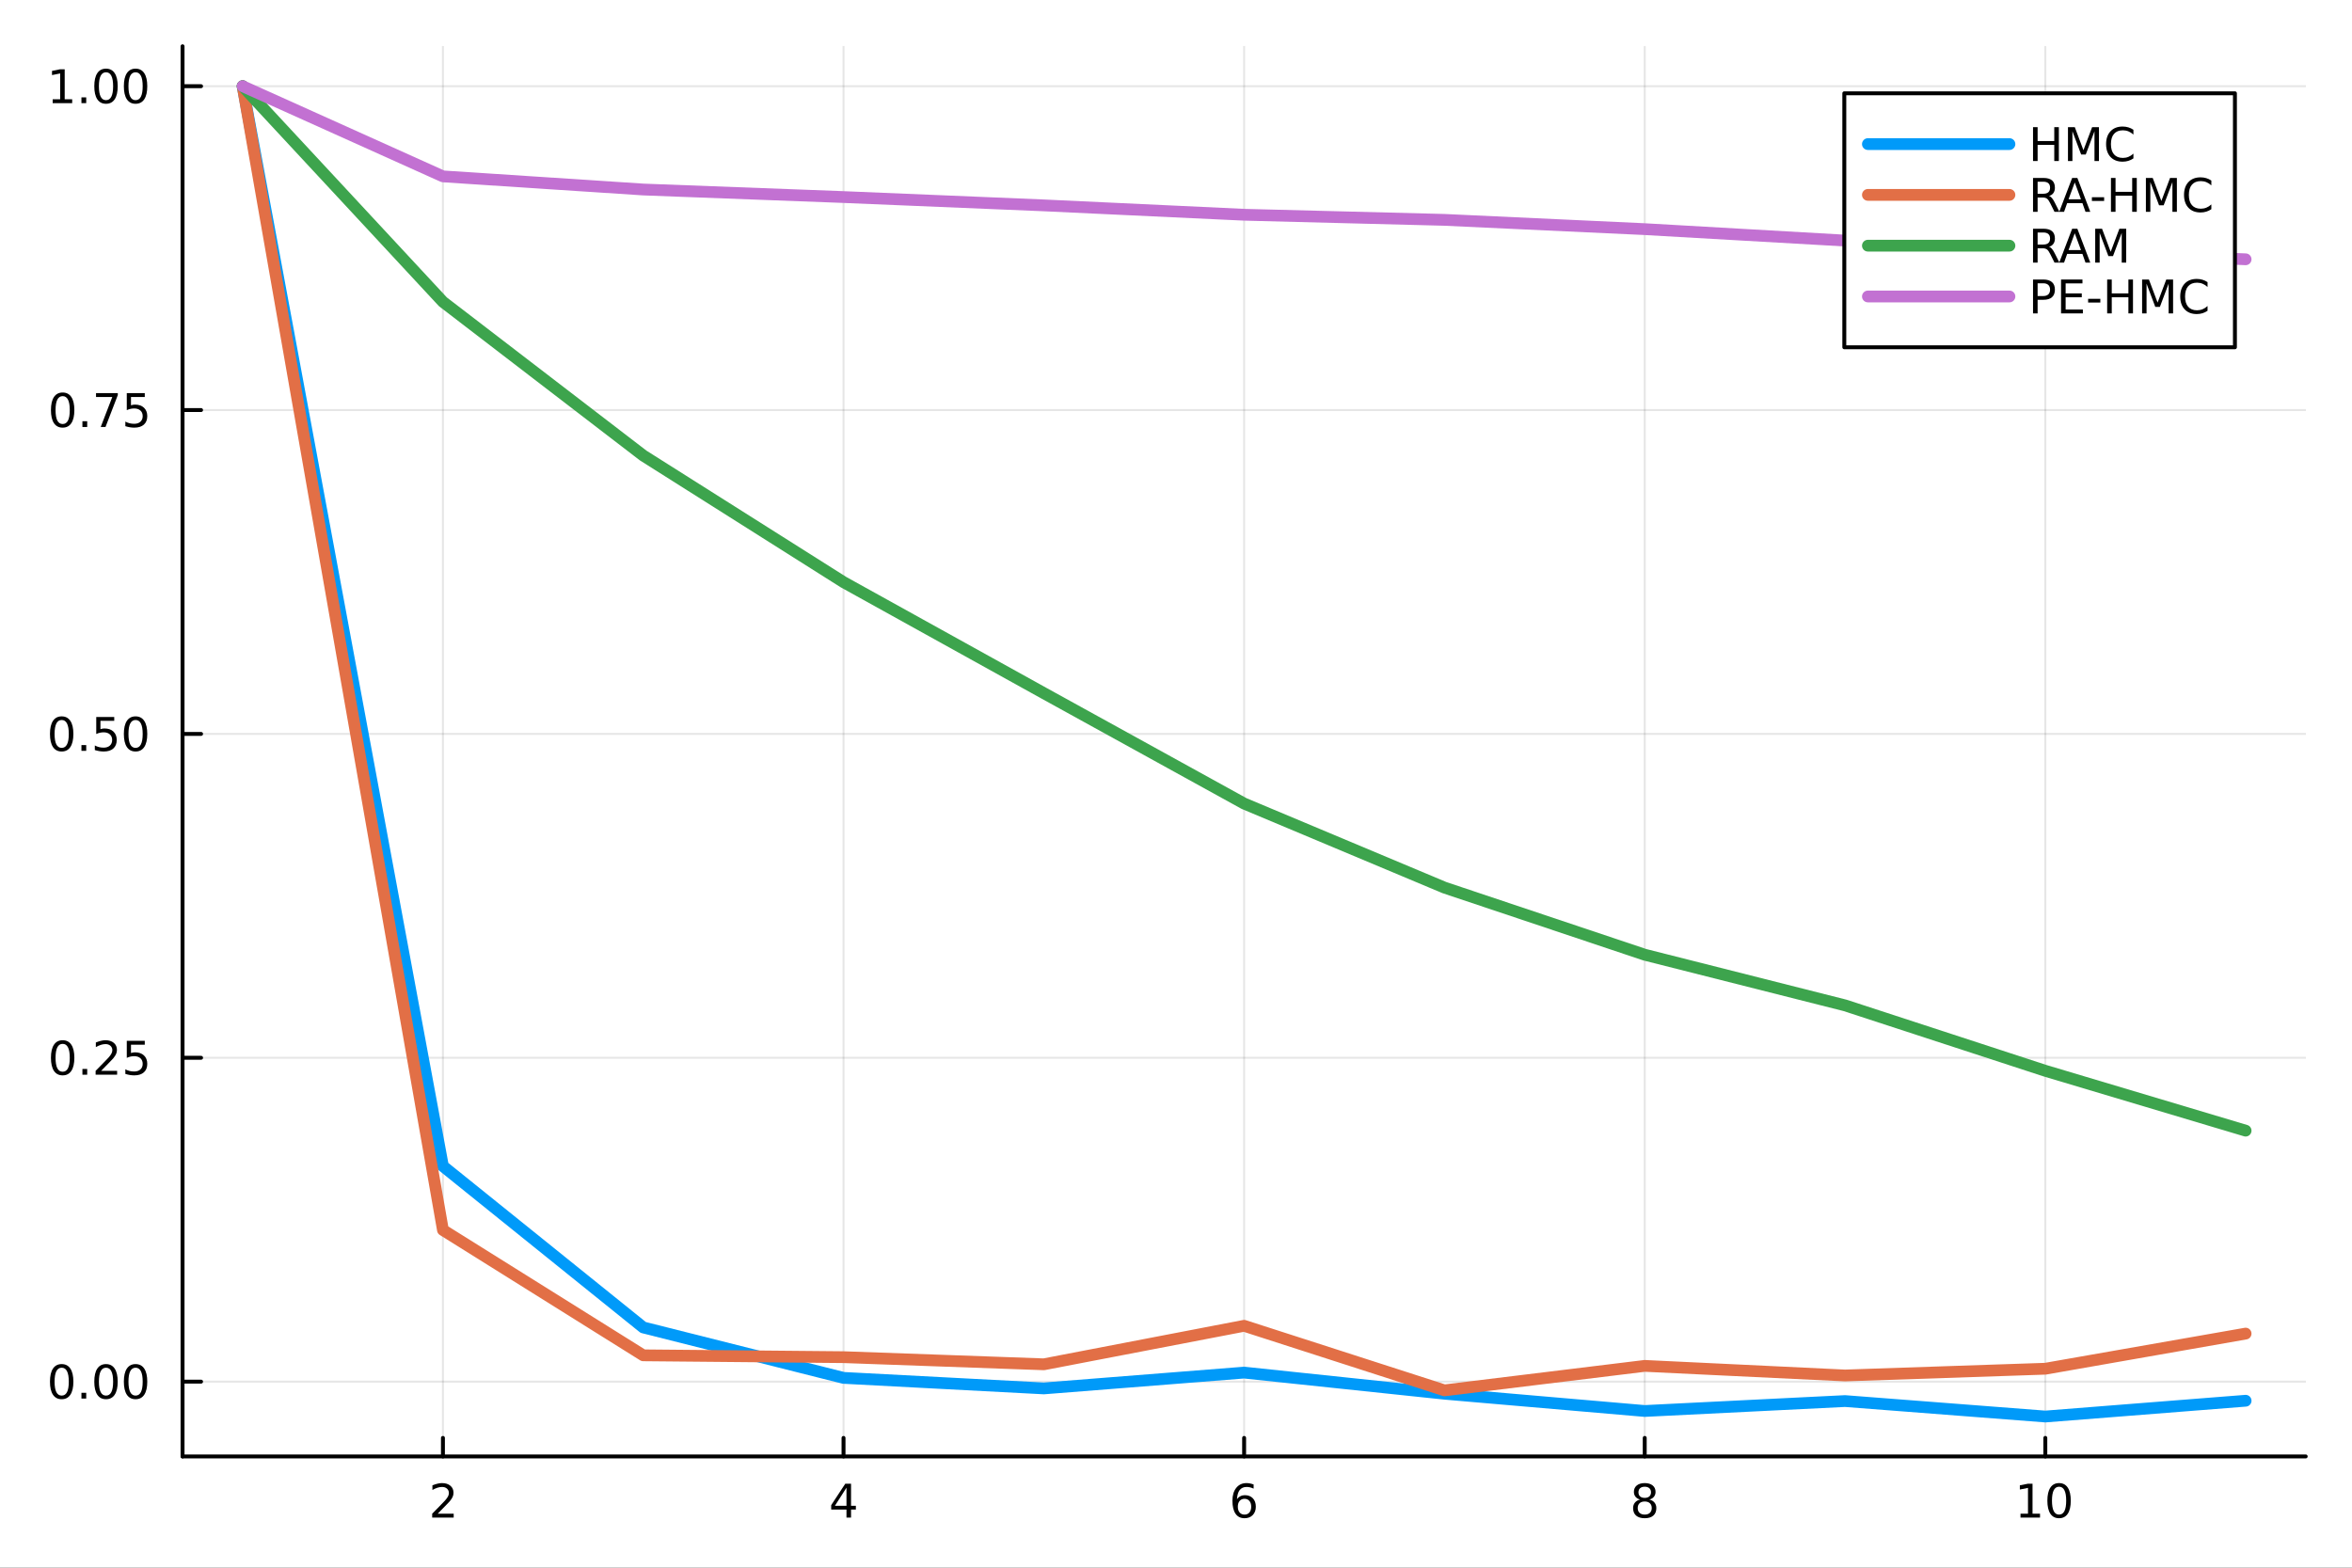 <?xml version="1.0" encoding="utf-8"?>
<svg xmlns="http://www.w3.org/2000/svg" xmlns:xlink="http://www.w3.org/1999/xlink" width="600" height="400" viewBox="0 0 2400 1600">
<rect x="0" y="0" width="2400" height="1600" fill="#333333" stroke="none"/>
<defs>
  <clipPath id="clip330">
    <rect x="0" y="0" width="2400" height="1600"/>
  </clipPath>
</defs>
<path clip-path="url(#clip330)" d="M0 1600 L2400 1600 L2400 0 L0 0  Z" fill="#ffffff" fill-rule="evenodd" fill-opacity="1"/>
<defs>
  <clipPath id="clip331">
    <rect x="480" y="0" width="1681" height="1600"/>
  </clipPath>
</defs>
<path clip-path="url(#clip330)" d="M186.274 1486.45 L2352.76 1486.45 L2352.76 47.244 L186.274 47.244  Z" fill="#ffffff" fill-rule="evenodd" fill-opacity="1"/>
<defs>
  <clipPath id="clip332">
    <rect x="186" y="47" width="2167" height="1440"/>
  </clipPath>
</defs>
<polyline clip-path="url(#clip332)" style="stroke:#000000; stroke-linecap:round; stroke-linejoin:round; stroke-width:2; stroke-opacity:0.1; fill:none" points="451.975,1486.45 451.975,47.244 "/>
<polyline clip-path="url(#clip332)" style="stroke:#000000; stroke-linecap:round; stroke-linejoin:round; stroke-width:2; stroke-opacity:0.1; fill:none" points="860.745,1486.45 860.745,47.244 "/>
<polyline clip-path="url(#clip332)" style="stroke:#000000; stroke-linecap:round; stroke-linejoin:round; stroke-width:2; stroke-opacity:0.1; fill:none" points="1269.51,1486.45 1269.51,47.244 "/>
<polyline clip-path="url(#clip332)" style="stroke:#000000; stroke-linecap:round; stroke-linejoin:round; stroke-width:2; stroke-opacity:0.1; fill:none" points="1678.29,1486.45 1678.29,47.244 "/>
<polyline clip-path="url(#clip332)" style="stroke:#000000; stroke-linecap:round; stroke-linejoin:round; stroke-width:2; stroke-opacity:0.1; fill:none" points="2087.06,1486.45 2087.06,47.244 "/>
<polyline clip-path="url(#clip330)" style="stroke:#000000; stroke-linecap:round; stroke-linejoin:round; stroke-width:4; stroke-opacity:1; fill:none" points="186.274,1486.45 2352.76,1486.45 "/>
<polyline clip-path="url(#clip330)" style="stroke:#000000; stroke-linecap:round; stroke-linejoin:round; stroke-width:4; stroke-opacity:1; fill:none" points="451.975,1486.45 451.975,1467.55 "/>
<polyline clip-path="url(#clip330)" style="stroke:#000000; stroke-linecap:round; stroke-linejoin:round; stroke-width:4; stroke-opacity:1; fill:none" points="860.745,1486.45 860.745,1467.55 "/>
<polyline clip-path="url(#clip330)" style="stroke:#000000; stroke-linecap:round; stroke-linejoin:round; stroke-width:4; stroke-opacity:1; fill:none" points="1269.51,1486.45 1269.51,1467.55 "/>
<polyline clip-path="url(#clip330)" style="stroke:#000000; stroke-linecap:round; stroke-linejoin:round; stroke-width:4; stroke-opacity:1; fill:none" points="1678.29,1486.45 1678.29,1467.55 "/>
<polyline clip-path="url(#clip330)" style="stroke:#000000; stroke-linecap:round; stroke-linejoin:round; stroke-width:4; stroke-opacity:1; fill:none" points="2087.06,1486.45 2087.06,1467.55 "/>
<path clip-path="url(#clip330)" d="M446.627 1544.91 L462.947 1544.91 L462.947 1548.85 L441.002 1548.85 L441.002 1544.91 Q443.664 1542.16 448.248 1537.53 Q452.854 1532.88 454.035 1531.53 Q456.28 1529.01 457.16 1527.27 Q458.063 1525.51 458.063 1523.82 Q458.063 1521.07 456.118 1519.33 Q454.197 1517.6 451.095 1517.6 Q448.896 1517.6 446.442 1518.36 Q444.012 1519.13 441.234 1520.68 L441.234 1515.95 Q444.058 1514.82 446.512 1514.24 Q448.965 1513.66 451.002 1513.66 Q456.373 1513.66 459.567 1516.35 Q462.762 1519.03 462.762 1523.52 Q462.762 1525.65 461.951 1527.57 Q461.164 1529.47 459.058 1532.07 Q458.479 1532.74 455.377 1535.95 Q452.276 1539.15 446.627 1544.91 Z" fill="#000000" fill-rule="evenodd" fill-opacity="1" /><path clip-path="url(#clip330)" d="M863.754 1518.36 L851.949 1536.81 L863.754 1536.81 L863.754 1518.36 M862.527 1514.29 L868.407 1514.29 L868.407 1536.81 L873.337 1536.81 L873.337 1540.7 L868.407 1540.7 L868.407 1548.85 L863.754 1548.85 L863.754 1540.7 L848.152 1540.7 L848.152 1536.19 L862.527 1514.29 Z" fill="#000000" fill-rule="evenodd" fill-opacity="1" /><path clip-path="url(#clip330)" d="M1269.92 1529.7 Q1266.77 1529.7 1264.92 1531.86 Q1263.09 1534.01 1263.09 1537.76 Q1263.09 1541.49 1264.92 1543.66 Q1266.77 1545.82 1269.92 1545.82 Q1273.07 1545.82 1274.9 1543.66 Q1276.75 1541.49 1276.75 1537.76 Q1276.75 1534.01 1274.9 1531.86 Q1273.07 1529.7 1269.92 1529.7 M1279.2 1515.05 L1279.2 1519.31 Q1277.44 1518.48 1275.64 1518.04 Q1273.86 1517.6 1272.1 1517.6 Q1267.47 1517.6 1265.01 1520.72 Q1262.58 1523.85 1262.23 1530.17 Q1263.6 1528.15 1265.66 1527.09 Q1267.72 1526 1270.2 1526 Q1275.41 1526 1278.42 1529.17 Q1281.45 1532.32 1281.45 1537.76 Q1281.45 1543.08 1278.3 1546.3 Q1275.15 1549.52 1269.92 1549.52 Q1263.92 1549.52 1260.75 1544.94 Q1257.58 1540.33 1257.58 1531.6 Q1257.58 1523.41 1261.47 1518.55 Q1265.36 1513.66 1271.91 1513.66 Q1273.67 1513.66 1275.45 1514.01 Q1277.26 1514.36 1279.2 1515.05 Z" fill="#000000" fill-rule="evenodd" fill-opacity="1" /><path clip-path="url(#clip330)" d="M1678.29 1532.44 Q1674.95 1532.44 1673.03 1534.22 Q1671.13 1536 1671.13 1539.13 Q1671.13 1542.25 1673.03 1544.03 Q1674.95 1545.82 1678.29 1545.82 Q1681.62 1545.82 1683.54 1544.03 Q1685.46 1542.23 1685.46 1539.13 Q1685.46 1536 1683.54 1534.22 Q1681.64 1532.44 1678.29 1532.44 M1673.61 1530.45 Q1670.6 1529.7 1668.91 1527.64 Q1667.24 1525.58 1667.24 1522.62 Q1667.24 1518.48 1670.18 1516.07 Q1673.15 1513.66 1678.29 1513.66 Q1683.45 1513.66 1686.39 1516.07 Q1689.33 1518.48 1689.33 1522.62 Q1689.33 1525.58 1687.64 1527.64 Q1685.97 1529.7 1682.98 1530.45 Q1686.36 1531.23 1688.24 1533.52 Q1690.14 1535.82 1690.14 1539.13 Q1690.14 1544.15 1687.06 1546.83 Q1684 1549.52 1678.29 1549.52 Q1672.57 1549.52 1669.49 1546.83 Q1666.43 1544.15 1666.43 1539.13 Q1666.43 1535.82 1668.33 1533.52 Q1670.23 1531.23 1673.61 1530.45 M1671.9 1523.06 Q1671.9 1525.75 1673.56 1527.25 Q1675.25 1528.76 1678.29 1528.76 Q1681.29 1528.76 1682.98 1527.25 Q1684.7 1525.75 1684.7 1523.06 Q1684.7 1520.38 1682.98 1518.87 Q1681.29 1517.37 1678.29 1517.37 Q1675.25 1517.37 1673.56 1518.87 Q1671.9 1520.38 1671.9 1523.06 Z" fill="#000000" fill-rule="evenodd" fill-opacity="1" /><path clip-path="url(#clip330)" d="M2061.74 1544.91 L2069.38 1544.91 L2069.38 1518.55 L2061.07 1520.21 L2061.07 1515.95 L2069.34 1514.29 L2074.01 1514.29 L2074.01 1544.91 L2081.65 1544.91 L2081.65 1548.85 L2061.74 1548.85 L2061.74 1544.91 Z" fill="#000000" fill-rule="evenodd" fill-opacity="1" /><path clip-path="url(#clip330)" d="M2101.09 1517.37 Q2097.48 1517.37 2095.65 1520.93 Q2093.85 1524.47 2093.85 1531.6 Q2093.85 1538.71 2095.65 1542.27 Q2097.48 1545.82 2101.09 1545.82 Q2104.73 1545.82 2106.53 1542.27 Q2108.36 1538.71 2108.36 1531.6 Q2108.36 1524.47 2106.53 1520.93 Q2104.73 1517.37 2101.09 1517.37 M2101.09 1513.66 Q2106.9 1513.66 2109.96 1518.27 Q2113.04 1522.85 2113.04 1531.6 Q2113.04 1540.33 2109.96 1544.94 Q2106.9 1549.52 2101.09 1549.52 Q2095.28 1549.52 2092.21 1544.94 Q2089.15 1540.33 2089.15 1531.6 Q2089.15 1522.85 2092.21 1518.27 Q2095.28 1513.66 2101.09 1513.66 Z" fill="#000000" fill-rule="evenodd" fill-opacity="1" /><polyline clip-path="url(#clip332)" style="stroke:#000000; stroke-linecap:round; stroke-linejoin:round; stroke-width:2; stroke-opacity:0.1; fill:none" points="186.274,1410.11 2352.76,1410.11 "/>
<polyline clip-path="url(#clip332)" style="stroke:#000000; stroke-linecap:round; stroke-linejoin:round; stroke-width:2; stroke-opacity:0.1; fill:none" points="186.274,1079.58 2352.76,1079.58 "/>
<polyline clip-path="url(#clip332)" style="stroke:#000000; stroke-linecap:round; stroke-linejoin:round; stroke-width:2; stroke-opacity:0.1; fill:none" points="186.274,749.045 2352.76,749.045 "/>
<polyline clip-path="url(#clip332)" style="stroke:#000000; stroke-linecap:round; stroke-linejoin:round; stroke-width:2; stroke-opacity:0.1; fill:none" points="186.274,418.51 2352.76,418.51 "/>
<polyline clip-path="url(#clip332)" style="stroke:#000000; stroke-linecap:round; stroke-linejoin:round; stroke-width:2; stroke-opacity:0.1; fill:none" points="186.274,87.976 2352.76,87.976 "/>
<polyline clip-path="url(#clip330)" style="stroke:#000000; stroke-linecap:round; stroke-linejoin:round; stroke-width:4; stroke-opacity:1; fill:none" points="186.274,1486.45 186.274,47.244 "/>
<polyline clip-path="url(#clip330)" style="stroke:#000000; stroke-linecap:round; stroke-linejoin:round; stroke-width:4; stroke-opacity:1; fill:none" points="186.274,1410.11 205.172,1410.11 "/>
<polyline clip-path="url(#clip330)" style="stroke:#000000; stroke-linecap:round; stroke-linejoin:round; stroke-width:4; stroke-opacity:1; fill:none" points="186.274,1079.58 205.172,1079.58 "/>
<polyline clip-path="url(#clip330)" style="stroke:#000000; stroke-linecap:round; stroke-linejoin:round; stroke-width:4; stroke-opacity:1; fill:none" points="186.274,749.045 205.172,749.045 "/>
<polyline clip-path="url(#clip330)" style="stroke:#000000; stroke-linecap:round; stroke-linejoin:round; stroke-width:4; stroke-opacity:1; fill:none" points="186.274,418.51 205.172,418.51 "/>
<polyline clip-path="url(#clip330)" style="stroke:#000000; stroke-linecap:round; stroke-linejoin:round; stroke-width:4; stroke-opacity:1; fill:none" points="186.274,87.976 205.172,87.976 "/>
<path clip-path="url(#clip330)" d="M62.937 1395.91 Q59.325 1395.91 57.497 1399.48 Q55.691 1403.02 55.691 1410.15 Q55.691 1417.25 57.497 1420.82 Q59.325 1424.36 62.937 1424.36 Q66.571 1424.36 68.376 1420.82 Q70.205 1417.25 70.205 1410.15 Q70.205 1403.02 68.376 1399.48 Q66.571 1395.91 62.937 1395.91 M62.937 1392.21 Q68.747 1392.21 71.802 1396.81 Q74.881 1401.4 74.881 1410.15 Q74.881 1418.87 71.802 1423.48 Q68.747 1428.06 62.937 1428.06 Q57.126 1428.06 54.048 1423.48 Q50.992 1418.87 50.992 1410.15 Q50.992 1401.4 54.048 1396.81 Q57.126 1392.21 62.937 1392.21 Z" fill="#000000" fill-rule="evenodd" fill-opacity="1" /><path clip-path="url(#clip330)" d="M83.098 1421.51 L87.983 1421.51 L87.983 1427.39 L83.098 1427.39 L83.098 1421.51 Z" fill="#000000" fill-rule="evenodd" fill-opacity="1" /><path clip-path="url(#clip330)" d="M108.168 1395.91 Q104.557 1395.91 102.728 1399.48 Q100.922 1403.02 100.922 1410.15 Q100.922 1417.25 102.728 1420.82 Q104.557 1424.36 108.168 1424.36 Q111.802 1424.36 113.608 1420.82 Q115.436 1417.25 115.436 1410.15 Q115.436 1403.02 113.608 1399.48 Q111.802 1395.91 108.168 1395.91 M108.168 1392.21 Q113.978 1392.21 117.033 1396.81 Q120.112 1401.4 120.112 1410.15 Q120.112 1418.87 117.033 1423.48 Q113.978 1428.06 108.168 1428.06 Q102.358 1428.06 99.279 1423.48 Q96.223 1418.87 96.223 1410.15 Q96.223 1401.4 99.279 1396.81 Q102.358 1392.21 108.168 1392.21 Z" fill="#000000" fill-rule="evenodd" fill-opacity="1" /><path clip-path="url(#clip330)" d="M138.33 1395.91 Q134.719 1395.91 132.89 1399.48 Q131.084 1403.02 131.084 1410.15 Q131.084 1417.25 132.89 1420.82 Q134.719 1424.36 138.33 1424.36 Q141.964 1424.36 143.769 1420.82 Q145.598 1417.25 145.598 1410.15 Q145.598 1403.02 143.769 1399.48 Q141.964 1395.91 138.33 1395.91 M138.33 1392.21 Q144.14 1392.21 147.195 1396.81 Q150.274 1401.4 150.274 1410.15 Q150.274 1418.87 147.195 1423.48 Q144.14 1428.06 138.33 1428.06 Q132.519 1428.06 129.441 1423.48 Q126.385 1418.87 126.385 1410.15 Q126.385 1401.4 129.441 1396.81 Q132.519 1392.21 138.33 1392.21 Z" fill="#000000" fill-rule="evenodd" fill-opacity="1" /><path clip-path="url(#clip330)" d="M63.932 1065.38 Q60.321 1065.38 58.492 1068.94 Q56.687 1072.48 56.687 1079.61 Q56.687 1086.72 58.492 1090.28 Q60.321 1093.83 63.932 1093.83 Q67.566 1093.83 69.372 1090.28 Q71.2 1086.72 71.2 1079.61 Q71.2 1072.48 69.372 1068.94 Q67.566 1065.38 63.932 1065.38 M63.932 1061.67 Q69.742 1061.67 72.798 1066.28 Q75.876 1070.86 75.876 1079.61 Q75.876 1088.34 72.798 1092.95 Q69.742 1097.53 63.932 1097.53 Q58.122 1097.53 55.043 1092.95 Q51.987 1088.34 51.987 1079.61 Q51.987 1070.86 55.043 1066.28 Q58.122 1061.67 63.932 1061.67 Z" fill="#000000" fill-rule="evenodd" fill-opacity="1" /><path clip-path="url(#clip330)" d="M84.094 1090.98 L88.978 1090.98 L88.978 1096.86 L84.094 1096.86 L84.094 1090.98 Z" fill="#000000" fill-rule="evenodd" fill-opacity="1" /><path clip-path="url(#clip330)" d="M103.191 1092.92 L119.51 1092.92 L119.51 1096.86 L97.566 1096.86 L97.566 1092.92 Q100.228 1090.17 104.811 1085.54 Q109.418 1080.89 110.598 1079.54 Q112.844 1077.02 113.723 1075.28 Q114.626 1073.53 114.626 1071.84 Q114.626 1069.08 112.682 1067.34 Q110.76 1065.61 107.658 1065.61 Q105.459 1065.61 103.006 1066.37 Q100.575 1067.14 97.797 1068.69 L97.797 1063.97 Q100.621 1062.83 103.075 1062.25 Q105.529 1061.67 107.566 1061.67 Q112.936 1061.67 116.131 1064.36 Q119.325 1067.04 119.325 1071.53 Q119.325 1073.66 118.515 1075.59 Q117.728 1077.48 115.621 1080.08 Q115.043 1080.75 111.941 1083.97 Q108.839 1087.16 103.191 1092.92 Z" fill="#000000" fill-rule="evenodd" fill-opacity="1" /><path clip-path="url(#clip330)" d="M129.371 1062.3 L147.728 1062.3 L147.728 1066.23 L133.654 1066.23 L133.654 1074.71 Q134.672 1074.36 135.691 1074.2 Q136.709 1074.01 137.728 1074.01 Q143.515 1074.01 146.894 1077.18 Q150.274 1080.35 150.274 1085.77 Q150.274 1091.35 146.802 1094.45 Q143.33 1097.53 137.01 1097.53 Q134.834 1097.53 132.566 1097.16 Q130.32 1096.79 127.913 1096.05 L127.913 1091.35 Q129.996 1092.48 132.219 1093.04 Q134.441 1093.59 136.918 1093.59 Q140.922 1093.59 143.26 1091.49 Q145.598 1089.38 145.598 1085.77 Q145.598 1082.16 143.26 1080.05 Q140.922 1077.95 136.918 1077.95 Q135.043 1077.95 133.168 1078.36 Q131.316 1078.78 129.371 1079.66 L129.371 1062.3 Z" fill="#000000" fill-rule="evenodd" fill-opacity="1" /><path clip-path="url(#clip330)" d="M62.937 734.843 Q59.325 734.843 57.497 738.408 Q55.691 741.95 55.691 749.079 Q55.691 756.186 57.497 759.75 Q59.325 763.292 62.937 763.292 Q66.571 763.292 68.376 759.75 Q70.205 756.186 70.205 749.079 Q70.205 741.95 68.376 738.408 Q66.571 734.843 62.937 734.843 M62.937 731.14 Q68.747 731.14 71.802 735.746 Q74.881 740.329 74.881 749.079 Q74.881 757.806 71.802 762.412 Q68.747 766.996 62.937 766.996 Q57.126 766.996 54.048 762.412 Q50.992 757.806 50.992 749.079 Q50.992 740.329 54.048 735.746 Q57.126 731.14 62.937 731.14 Z" fill="#000000" fill-rule="evenodd" fill-opacity="1" /><path clip-path="url(#clip330)" d="M83.098 760.445 L87.983 760.445 L87.983 766.325 L83.098 766.325 L83.098 760.445 Z" fill="#000000" fill-rule="evenodd" fill-opacity="1" /><path clip-path="url(#clip330)" d="M98.214 731.765 L116.57 731.765 L116.57 735.7 L102.496 735.7 L102.496 744.172 Q103.515 743.825 104.534 743.663 Q105.552 743.477 106.571 743.477 Q112.358 743.477 115.737 746.649 Q119.117 749.82 119.117 755.237 Q119.117 760.815 115.645 763.917 Q112.172 766.996 105.853 766.996 Q103.677 766.996 101.409 766.625 Q99.163 766.255 96.756 765.514 L96.756 760.815 Q98.839 761.95 101.061 762.505 Q103.284 763.061 105.76 763.061 Q109.765 763.061 112.103 760.954 Q114.441 758.848 114.441 755.237 Q114.441 751.626 112.103 749.519 Q109.765 747.413 105.76 747.413 Q103.885 747.413 102.01 747.829 Q100.159 748.246 98.214 749.126 L98.214 731.765 Z" fill="#000000" fill-rule="evenodd" fill-opacity="1" /><path clip-path="url(#clip330)" d="M138.33 734.843 Q134.719 734.843 132.89 738.408 Q131.084 741.95 131.084 749.079 Q131.084 756.186 132.89 759.75 Q134.719 763.292 138.33 763.292 Q141.964 763.292 143.769 759.75 Q145.598 756.186 145.598 749.079 Q145.598 741.95 143.769 738.408 Q141.964 734.843 138.33 734.843 M138.33 731.14 Q144.14 731.14 147.195 735.746 Q150.274 740.329 150.274 749.079 Q150.274 757.806 147.195 762.412 Q144.14 766.996 138.33 766.996 Q132.519 766.996 129.441 762.412 Q126.385 757.806 126.385 749.079 Q126.385 740.329 129.441 735.746 Q132.519 731.14 138.33 731.14 Z" fill="#000000" fill-rule="evenodd" fill-opacity="1" /><path clip-path="url(#clip330)" d="M63.932 404.309 Q60.321 404.309 58.492 407.874 Q56.687 411.416 56.687 418.545 Q56.687 425.652 58.492 429.216 Q60.321 432.758 63.932 432.758 Q67.566 432.758 69.372 429.216 Q71.2 425.652 71.2 418.545 Q71.2 411.416 69.372 407.874 Q67.566 404.309 63.932 404.309 M63.932 400.605 Q69.742 400.605 72.798 405.212 Q75.876 409.795 75.876 418.545 Q75.876 427.272 72.798 431.878 Q69.742 436.462 63.932 436.462 Q58.122 436.462 55.043 431.878 Q51.987 427.272 51.987 418.545 Q51.987 409.795 55.043 405.212 Q58.122 400.605 63.932 400.605 Z" fill="#000000" fill-rule="evenodd" fill-opacity="1" /><path clip-path="url(#clip330)" d="M84.094 429.911 L88.978 429.911 L88.978 435.79 L84.094 435.79 L84.094 429.911 Z" fill="#000000" fill-rule="evenodd" fill-opacity="1" /><path clip-path="url(#clip330)" d="M97.983 401.23 L120.205 401.23 L120.205 403.221 L107.658 435.79 L102.774 435.79 L114.58 405.166 L97.983 405.166 L97.983 401.23 Z" fill="#000000" fill-rule="evenodd" fill-opacity="1" /><path clip-path="url(#clip330)" d="M129.371 401.23 L147.728 401.23 L147.728 405.166 L133.654 405.166 L133.654 413.638 Q134.672 413.291 135.691 413.128 Q136.709 412.943 137.728 412.943 Q143.515 412.943 146.894 416.115 Q150.274 419.286 150.274 424.702 Q150.274 430.281 146.802 433.383 Q143.33 436.462 137.01 436.462 Q134.834 436.462 132.566 436.091 Q130.32 435.721 127.913 434.98 L127.913 430.281 Q129.996 431.415 132.219 431.971 Q134.441 432.527 136.918 432.527 Q140.922 432.527 143.26 430.42 Q145.598 428.314 145.598 424.702 Q145.598 421.091 143.26 418.985 Q140.922 416.878 136.918 416.878 Q135.043 416.878 133.168 417.295 Q131.316 417.712 129.371 418.591 L129.371 401.23 Z" fill="#000000" fill-rule="evenodd" fill-opacity="1" /><path clip-path="url(#clip330)" d="M53.747 101.321 L61.386 101.321 L61.386 74.956 L53.075 76.622 L53.075 72.363 L61.339 70.696 L66.015 70.696 L66.015 101.321 L73.654 101.321 L73.654 105.256 L53.747 105.256 L53.747 101.321 Z" fill="#000000" fill-rule="evenodd" fill-opacity="1" /><path clip-path="url(#clip330)" d="M83.098 99.377 L87.983 99.377 L87.983 105.256 L83.098 105.256 L83.098 99.377 Z" fill="#000000" fill-rule="evenodd" fill-opacity="1" /><path clip-path="url(#clip330)" d="M108.168 73.775 Q104.557 73.775 102.728 77.34 Q100.922 80.881 100.922 88.011 Q100.922 95.117 102.728 98.682 Q104.557 102.224 108.168 102.224 Q111.802 102.224 113.608 98.682 Q115.436 95.117 115.436 88.011 Q115.436 80.881 113.608 77.34 Q111.802 73.775 108.168 73.775 M108.168 70.071 Q113.978 70.071 117.033 74.678 Q120.112 79.261 120.112 88.011 Q120.112 96.738 117.033 101.344 Q113.978 105.928 108.168 105.928 Q102.358 105.928 99.279 101.344 Q96.223 96.738 96.223 88.011 Q96.223 79.261 99.279 74.678 Q102.358 70.071 108.168 70.071 Z" fill="#000000" fill-rule="evenodd" fill-opacity="1" /><path clip-path="url(#clip330)" d="M138.33 73.775 Q134.719 73.775 132.89 77.34 Q131.084 80.881 131.084 88.011 Q131.084 95.117 132.89 98.682 Q134.719 102.224 138.33 102.224 Q141.964 102.224 143.769 98.682 Q145.598 95.117 145.598 88.011 Q145.598 80.881 143.769 77.34 Q141.964 73.775 138.33 73.775 M138.33 70.071 Q144.14 70.071 147.195 74.678 Q150.274 79.261 150.274 88.011 Q150.274 96.738 147.195 101.344 Q144.14 105.928 138.33 105.928 Q132.519 105.928 129.441 101.344 Q126.385 96.738 126.385 88.011 Q126.385 79.261 129.441 74.678 Q132.519 70.071 138.33 70.071 Z" fill="#000000" fill-rule="evenodd" fill-opacity="1" /><polyline clip-path="url(#clip332)" style="stroke:#009af9; stroke-linecap:round; stroke-linejoin:round; stroke-width:12; stroke-opacity:1; fill:none" points="247.59,87.976 451.975,1190.17 656.36,1354.81 860.745,1406.28 1065.13,1417.03 1269.51,1400.89 1473.9,1422.44 1678.29,1440.07 1882.67,1429.94 2087.06,1445.72 2291.44,1429.61 "/>
<polyline clip-path="url(#clip332)" style="stroke:#e26f46; stroke-linecap:round; stroke-linejoin:round; stroke-width:12; stroke-opacity:1; fill:none" points="247.59,87.976 451.975,1255.37 656.36,1383.26 860.745,1385.14 1065.13,1392.43 1269.51,1353.12 1473.9,1419.02 1678.29,1394.04 1882.67,1403.83 2087.06,1396.94 2291.44,1361.09 "/>
<polyline clip-path="url(#clip332)" style="stroke:#3da44d; stroke-linecap:round; stroke-linejoin:round; stroke-width:12; stroke-opacity:1; fill:none" points="247.59,87.976 451.975,308.058 656.36,464.938 860.745,594.15 1065.13,707.439 1269.51,820.123 1473.9,905.895 1678.29,974.393 1882.67,1026.09 2087.06,1092.87 2291.44,1153.95 "/>
<polyline clip-path="url(#clip332)" style="stroke:#c271d2; stroke-linecap:round; stroke-linejoin:round; stroke-width:12; stroke-opacity:1; fill:none" points="247.59,87.976 451.975,180.015 656.36,193.413 860.745,201.116 1065.13,209.611 1269.51,219.18 1473.9,224.388 1678.29,233.864 1882.67,245.537 2087.06,256.269 2291.44,264.638 "/>
<path clip-path="url(#clip330)" d="M1881.95 354.418 L2280.54 354.418 L2280.54 95.218 L1881.95 95.218  Z" fill="#ffffff" fill-rule="evenodd" fill-opacity="1"/>
<polyline clip-path="url(#clip330)" style="stroke:#000000; stroke-linecap:round; stroke-linejoin:round; stroke-width:4; stroke-opacity:1; fill:none" points="1881.95,354.418 2280.54,354.418 2280.54,95.218 1881.95,95.218 1881.95,354.418 "/>
<polyline clip-path="url(#clip330)" style="stroke:#009af9; stroke-linecap:round; stroke-linejoin:round; stroke-width:12; stroke-opacity:1; fill:none" points="1906.02,147.058 2050.45,147.058 "/>
<path clip-path="url(#clip330)" d="M2074.52 129.778 L2079.2 129.778 L2079.2 143.944 L2096.19 143.944 L2096.19 129.778 L2100.87 129.778 L2100.87 164.338 L2096.19 164.338 L2096.19 147.879 L2079.2 147.879 L2079.2 164.338 L2074.52 164.338 L2074.52 129.778 Z" fill="#000000" fill-rule="evenodd" fill-opacity="1" /><path clip-path="url(#clip330)" d="M2110.17 129.778 L2117.14 129.778 L2125.96 153.296 L2134.82 129.778 L2141.79 129.778 L2141.79 164.338 L2137.23 164.338 L2137.23 133.99 L2128.32 157.694 L2123.62 157.694 L2114.71 133.99 L2114.71 164.338 L2110.17 164.338 L2110.17 129.778 Z" fill="#000000" fill-rule="evenodd" fill-opacity="1" /><path clip-path="url(#clip330)" d="M2176.95 132.44 L2176.95 137.37 Q2174.59 135.171 2171.91 134.083 Q2169.25 132.995 2166.24 132.995 Q2160.31 132.995 2157.16 136.629 Q2154.01 140.24 2154.01 147.092 Q2154.01 153.921 2157.16 157.555 Q2160.31 161.166 2166.24 161.166 Q2169.25 161.166 2171.91 160.078 Q2174.59 158.99 2176.95 156.791 L2176.95 161.676 Q2174.5 163.342 2171.75 164.176 Q2169.01 165.009 2165.96 165.009 Q2158.11 165.009 2153.6 160.217 Q2149.08 155.402 2149.08 147.092 Q2149.08 138.759 2153.6 133.967 Q2158.11 129.153 2165.96 129.153 Q2169.06 129.153 2171.79 129.986 Q2174.55 130.796 2176.95 132.44 Z" fill="#000000" fill-rule="evenodd" fill-opacity="1" /><polyline clip-path="url(#clip330)" style="stroke:#e26f46; stroke-linecap:round; stroke-linejoin:round; stroke-width:12; stroke-opacity:1; fill:none" points="1906.02,198.898 2050.45,198.898 "/>
<path clip-path="url(#clip330)" d="M2090.91 199.974 Q2092.42 200.483 2093.83 202.15 Q2095.26 203.817 2096.7 206.733 L2101.45 216.178 L2096.42 216.178 L2092 207.312 Q2090.29 203.84 2088.67 202.705 Q2087.07 201.571 2084.29 201.571 L2079.2 201.571 L2079.2 216.178 L2074.52 216.178 L2074.52 181.618 L2085.08 181.618 Q2091.01 181.618 2093.92 184.094 Q2096.84 186.571 2096.84 191.571 Q2096.84 194.835 2095.31 196.988 Q2093.81 199.141 2090.91 199.974 M2079.2 185.46 L2079.2 197.729 L2085.08 197.729 Q2088.46 197.729 2090.17 196.178 Q2091.91 194.604 2091.91 191.571 Q2091.91 188.539 2090.17 187.011 Q2088.46 185.46 2085.08 185.46 L2079.2 185.46 Z" fill="#000000" fill-rule="evenodd" fill-opacity="1" /><path clip-path="url(#clip330)" d="M2117.09 186.224 L2110.75 203.423 L2123.46 203.423 L2117.09 186.224 M2114.45 181.618 L2119.76 181.618 L2132.93 216.178 L2128.07 216.178 L2124.92 207.312 L2109.34 207.312 L2106.19 216.178 L2101.26 216.178 L2114.45 181.618 Z" fill="#000000" fill-rule="evenodd" fill-opacity="1" /><path clip-path="url(#clip330)" d="M2134.59 201.293 L2147.07 201.293 L2147.07 205.09 L2134.59 205.09 L2134.59 201.293 Z" fill="#000000" fill-rule="evenodd" fill-opacity="1" /><path clip-path="url(#clip330)" d="M2154.04 181.618 L2158.71 181.618 L2158.71 195.784 L2175.7 195.784 L2175.7 181.618 L2180.38 181.618 L2180.38 216.178 L2175.7 216.178 L2175.7 199.719 L2158.71 199.719 L2158.71 216.178 L2154.04 216.178 L2154.04 181.618 Z" fill="#000000" fill-rule="evenodd" fill-opacity="1" /><path clip-path="url(#clip330)" d="M2189.69 181.618 L2196.65 181.618 L2205.47 205.136 L2214.34 181.618 L2221.31 181.618 L2221.31 216.178 L2216.75 216.178 L2216.75 185.83 L2207.83 209.534 L2203.13 209.534 L2194.22 185.83 L2194.22 216.178 L2189.69 216.178 L2189.69 181.618 Z" fill="#000000" fill-rule="evenodd" fill-opacity="1" /><path clip-path="url(#clip330)" d="M2256.47 184.28 L2256.47 189.21 Q2254.11 187.011 2251.42 185.923 Q2248.76 184.835 2245.75 184.835 Q2239.82 184.835 2236.68 188.469 Q2233.53 192.08 2233.53 198.932 Q2233.53 205.761 2236.68 209.395 Q2239.82 213.006 2245.75 213.006 Q2248.76 213.006 2251.42 211.918 Q2254.11 210.83 2256.47 208.631 L2256.47 213.516 Q2254.01 215.182 2251.26 216.016 Q2248.53 216.849 2245.47 216.849 Q2237.63 216.849 2233.11 212.057 Q2228.6 207.242 2228.6 198.932 Q2228.6 190.599 2233.11 185.807 Q2237.63 180.993 2245.47 180.993 Q2248.57 180.993 2251.31 181.826 Q2254.06 182.636 2256.47 184.28 Z" fill="#000000" fill-rule="evenodd" fill-opacity="1" /><polyline clip-path="url(#clip330)" style="stroke:#3da44d; stroke-linecap:round; stroke-linejoin:round; stroke-width:12; stroke-opacity:1; fill:none" points="1906.02,250.738 2050.45,250.738 "/>
<path clip-path="url(#clip330)" d="M2090.91 251.814 Q2092.42 252.323 2093.83 253.99 Q2095.26 255.657 2096.7 258.573 L2101.45 268.018 L2096.42 268.018 L2092 259.152 Q2090.29 255.68 2088.67 254.545 Q2087.07 253.411 2084.29 253.411 L2079.2 253.411 L2079.2 268.018 L2074.52 268.018 L2074.52 233.458 L2085.08 233.458 Q2091.01 233.458 2093.92 235.934 Q2096.84 238.411 2096.84 243.411 Q2096.84 246.675 2095.31 248.828 Q2093.81 250.981 2090.91 251.814 M2079.2 237.3 L2079.2 249.569 L2085.08 249.569 Q2088.46 249.569 2090.17 248.018 Q2091.91 246.444 2091.91 243.411 Q2091.91 240.379 2090.17 238.851 Q2088.46 237.3 2085.08 237.3 L2079.2 237.3 Z" fill="#000000" fill-rule="evenodd" fill-opacity="1" /><path clip-path="url(#clip330)" d="M2117.09 238.064 L2110.75 255.263 L2123.46 255.263 L2117.09 238.064 M2114.45 233.458 L2119.76 233.458 L2132.93 268.018 L2128.07 268.018 L2124.92 259.152 L2109.34 259.152 L2106.19 268.018 L2101.26 268.018 L2114.45 233.458 Z" fill="#000000" fill-rule="evenodd" fill-opacity="1" /><path clip-path="url(#clip330)" d="M2137.97 233.458 L2144.94 233.458 L2153.76 256.976 L2162.63 233.458 L2169.59 233.458 L2169.59 268.018 L2165.03 268.018 L2165.03 237.67 L2156.12 261.374 L2151.42 261.374 L2142.51 237.67 L2142.51 268.018 L2137.97 268.018 L2137.97 233.458 Z" fill="#000000" fill-rule="evenodd" fill-opacity="1" /><polyline clip-path="url(#clip330)" style="stroke:#c271d2; stroke-linecap:round; stroke-linejoin:round; stroke-width:12; stroke-opacity:1; fill:none" points="1906.02,302.578 2050.45,302.578 "/>
<path clip-path="url(#clip330)" d="M2079.2 289.14 L2079.2 302.126 L2085.08 302.126 Q2088.34 302.126 2090.13 300.436 Q2091.91 298.747 2091.91 295.622 Q2091.91 292.52 2090.13 290.83 Q2088.34 289.14 2085.08 289.14 L2079.2 289.14 M2074.52 285.298 L2085.08 285.298 Q2090.89 285.298 2093.85 287.936 Q2096.84 290.552 2096.84 295.622 Q2096.84 300.737 2093.85 303.353 Q2090.89 305.969 2085.08 305.969 L2079.2 305.969 L2079.2 319.858 L2074.52 319.858 L2074.52 285.298 Z" fill="#000000" fill-rule="evenodd" fill-opacity="1" /><path clip-path="url(#clip330)" d="M2103.11 285.298 L2124.96 285.298 L2124.96 289.233 L2107.79 289.233 L2107.79 299.464 L2124.25 299.464 L2124.25 303.399 L2107.79 303.399 L2107.79 315.922 L2125.38 315.922 L2125.38 319.858 L2103.11 319.858 L2103.11 285.298 Z" fill="#000000" fill-rule="evenodd" fill-opacity="1" /><path clip-path="url(#clip330)" d="M2130.73 304.973 L2143.2 304.973 L2143.2 308.77 L2130.73 308.77 L2130.73 304.973 Z" fill="#000000" fill-rule="evenodd" fill-opacity="1" /><path clip-path="url(#clip330)" d="M2150.17 285.298 L2154.85 285.298 L2154.85 299.464 L2171.84 299.464 L2171.84 285.298 L2176.51 285.298 L2176.51 319.858 L2171.84 319.858 L2171.84 303.399 L2154.85 303.399 L2154.85 319.858 L2150.17 319.858 L2150.17 285.298 Z" fill="#000000" fill-rule="evenodd" fill-opacity="1" /><path clip-path="url(#clip330)" d="M2185.82 285.298 L2192.79 285.298 L2201.61 308.816 L2210.47 285.298 L2217.44 285.298 L2217.44 319.858 L2212.88 319.858 L2212.88 289.51 L2203.97 313.214 L2199.27 313.214 L2190.36 289.51 L2190.36 319.858 L2185.82 319.858 L2185.82 285.298 Z" fill="#000000" fill-rule="evenodd" fill-opacity="1" /><path clip-path="url(#clip330)" d="M2252.6 287.96 L2252.6 292.89 Q2250.24 290.691 2247.56 289.603 Q2244.89 288.515 2241.88 288.515 Q2235.96 288.515 2232.81 292.149 Q2229.66 295.76 2229.66 302.612 Q2229.66 309.441 2232.81 313.075 Q2235.96 316.686 2241.88 316.686 Q2244.89 316.686 2247.56 315.598 Q2250.24 314.51 2252.6 312.311 L2252.6 317.196 Q2250.15 318.862 2247.39 319.696 Q2244.66 320.529 2241.61 320.529 Q2233.76 320.529 2229.25 315.737 Q2224.73 310.922 2224.73 302.612 Q2224.73 294.279 2229.25 289.487 Q2233.76 284.673 2241.61 284.673 Q2244.71 284.673 2247.44 285.506 Q2250.19 286.316 2252.6 287.96 Z" fill="#000000" fill-rule="evenodd" fill-opacity="1" /></svg>

